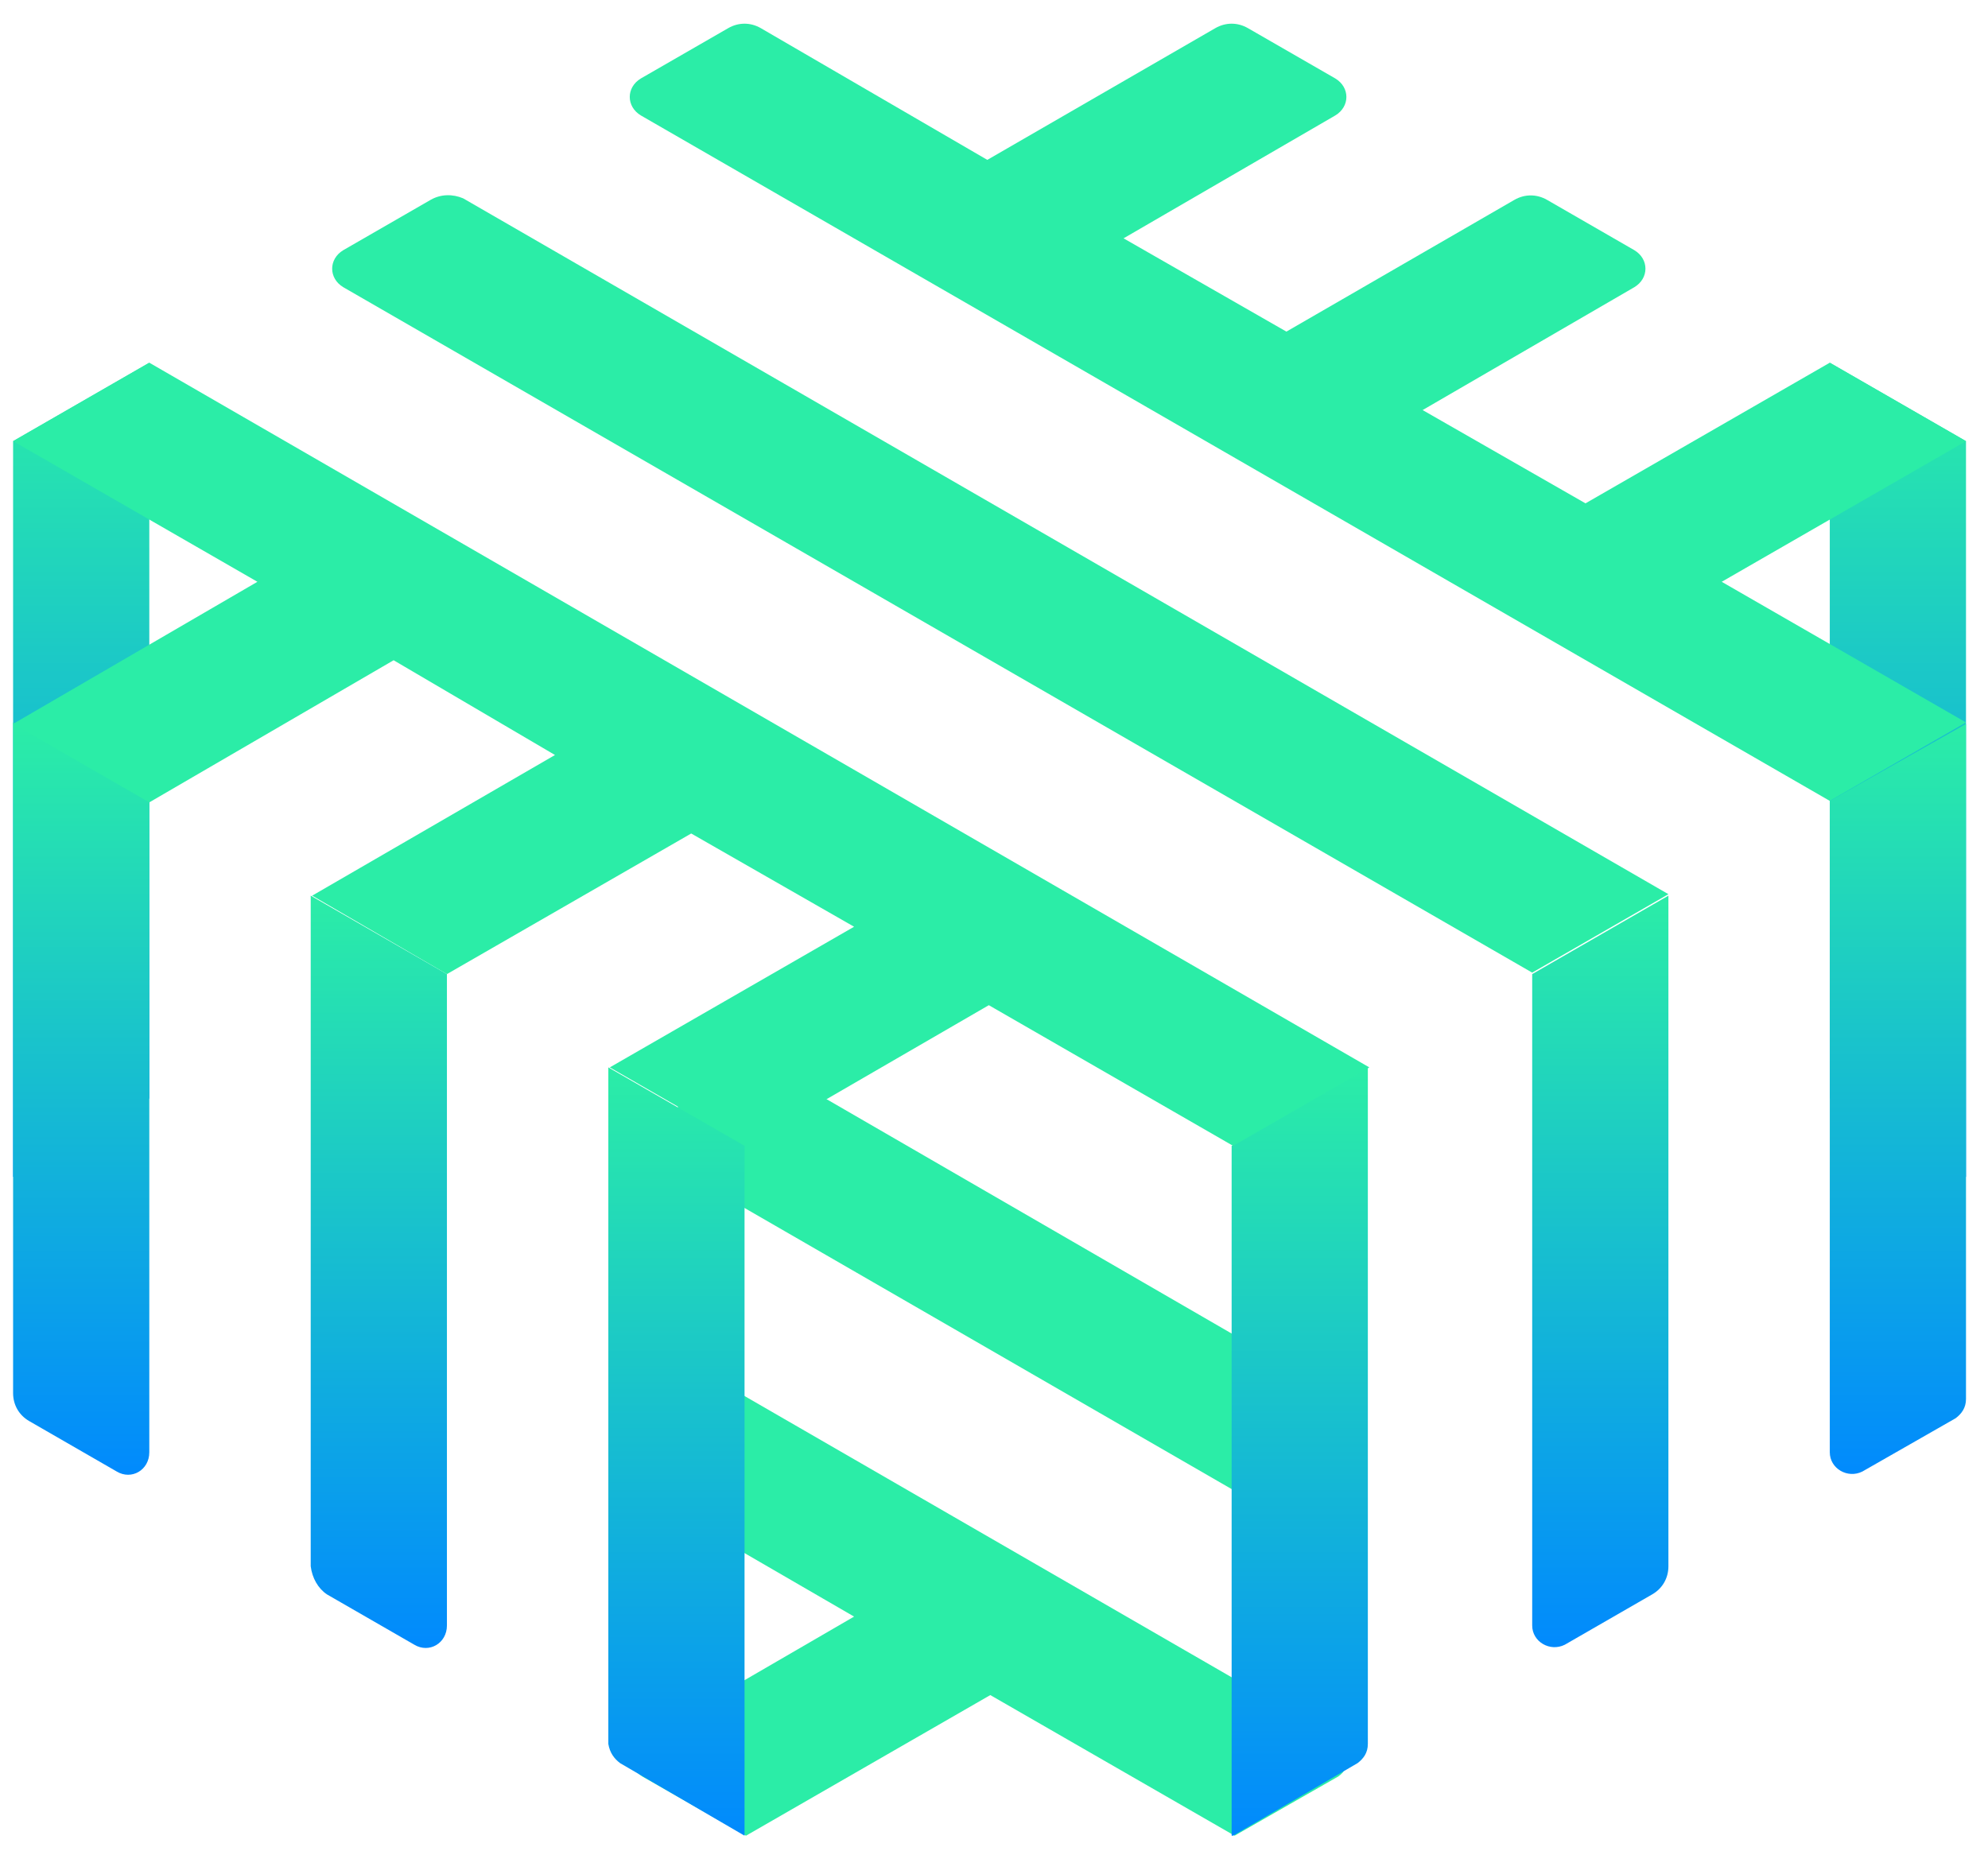 <svg width="58" height="54" viewBox="0 0 58 54" fill="none" xmlns="http://www.w3.org/2000/svg">
<path d="M53.384 10.583V32.052L57.358 34.341V12.872L53.384 10.583Z" fill="url(#paint0_linear_8491_15654)"/>
<path d="M0.382 34.341L4.356 32.052V10.583L0.382 12.872V34.341Z" fill="url(#paint1_linear_8491_15654)"/>
<path d="M19.778 34.125L37.964 44.622V40.086L20.944 30.237L19.778 30.885V34.125Z" fill="#2BEDA7"/>
<path d="M39 50.712L19.778 39.611V44.19L24.918 47.17L18.741 50.756C18.309 51.015 18.309 51.576 18.741 51.836L21.765 53.563L28.892 49.46L36.02 53.563L39.043 51.836C39.432 51.576 39.432 50.971 39 50.712Z" fill="#2BEDA7"/>
<path d="M53.384 23.369V42.375C53.384 42.85 53.903 43.153 54.335 42.937L57.056 41.382C57.229 41.252 57.358 41.079 57.358 40.82V21.123L53.384 23.369Z" fill="url(#paint2_linear_8491_15654)"/>
<path d="M45.653 47.991L48.201 46.523C48.503 46.35 48.676 46.047 48.676 45.702V26.134L44.702 28.423V47.43C44.702 47.905 45.221 48.207 45.653 47.991Z" fill="url(#paint3_linear_8491_15654)"/>
<path d="M35.976 53.563L39.605 51.447C39.778 51.317 39.907 51.145 39.907 50.885V31.145L35.933 33.434V53.563H35.976Z" fill="url(#paint4_linear_8491_15654)"/>
<path d="M18.093 51.447L21.722 53.563V33.434L17.748 31.145V50.885C17.791 51.145 17.92 51.317 18.093 51.447Z" fill="url(#paint5_linear_8491_15654)"/>
<path d="M9.54 46.523L12.089 47.991C12.521 48.25 13.039 47.948 13.039 47.43V28.423L9.065 26.134V45.702C9.108 46.047 9.281 46.35 9.54 46.523Z" fill="url(#paint6_linear_8491_15654)"/>
<path d="M0.857 41.468L3.406 42.937C3.838 43.196 4.356 42.894 4.356 42.376V23.369L0.382 21.08V40.648C0.382 40.993 0.555 41.296 0.857 41.468Z" fill="url(#paint7_linear_8491_15654)"/>
<path d="M57.358 12.872L53.384 10.583L46.257 14.687L41.505 11.965L47.682 8.38C48.114 8.121 48.114 7.559 47.682 7.3L45.134 5.831C44.831 5.659 44.486 5.659 44.184 5.831L37.531 9.676L32.78 6.954L38.957 3.369C39.389 3.11 39.389 2.548 38.957 2.289L36.408 0.821C36.106 0.648 35.76 0.648 35.458 0.821L28.805 4.665L22.196 0.821C21.894 0.648 21.549 0.648 21.246 0.821L18.698 2.289C18.265 2.548 18.265 3.11 18.698 3.369L53.384 23.369L57.358 21.08L50.231 16.976L57.358 12.872Z" fill="#2BEDA7"/>
<path d="M12.564 5.831L10.015 7.3C9.583 7.559 9.583 8.121 10.015 8.38L44.702 28.38L48.676 26.091L13.514 5.788C13.212 5.659 12.866 5.659 12.564 5.831Z" fill="#2BEDA7"/>
<path d="M0.382 12.872L7.51 16.976L0.382 21.123L4.356 23.412L11.484 19.265L16.192 22.03L9.108 26.134L13.039 28.423L20.166 24.32L24.918 27.041L17.791 31.145L21.765 33.434L28.849 29.33L35.976 33.434L39.95 31.145L4.356 10.583L0.382 12.872Z" fill="#2BEDA7"/>
<defs>
<linearGradient id="paint0_linear_8491_15654" x1="55.38" y1="10.597" x2="55.38" y2="34.337" gradientUnits="userSpaceOnUse">
<stop stop-color="#2BEDA7"/>
<stop offset="1" stop-color="#018AFD"/>
</linearGradient>
<linearGradient id="paint1_linear_8491_15654" x1="2.361" y1="10.598" x2="2.361" y2="34.339" gradientUnits="userSpaceOnUse">
<stop stop-color="#2BEDA7"/>
<stop offset="1" stop-color="#018AFD"/>
</linearGradient>
<linearGradient id="paint2_linear_8491_15654" x1="55.38" y1="21.106" x2="55.38" y2="43.038" gradientUnits="userSpaceOnUse">
<stop stop-color="#2BEDA7"/>
<stop offset="1" stop-color="#018AFD"/>
</linearGradient>
<linearGradient id="paint3_linear_8491_15654" x1="46.675" y1="26.132" x2="46.675" y2="48.064" gradientUnits="userSpaceOnUse">
<stop stop-color="#2BEDA7"/>
<stop offset="1" stop-color="#018AFD"/>
</linearGradient>
<linearGradient id="paint4_linear_8491_15654" x1="37.97" y1="31.157" x2="37.97" y2="53.546" gradientUnits="userSpaceOnUse">
<stop stop-color="#2BEDA7"/>
<stop offset="1" stop-color="#018AFD"/>
</linearGradient>
<linearGradient id="paint5_linear_8491_15654" x1="19.773" y1="31.157" x2="19.773" y2="53.545" gradientUnits="userSpaceOnUse">
<stop stop-color="#2BEDA7"/>
<stop offset="1" stop-color="#018AFD"/>
</linearGradient>
<linearGradient id="paint6_linear_8491_15654" x1="11.068" y1="26.132" x2="11.068" y2="48.064" gradientUnits="userSpaceOnUse">
<stop stop-color="#2BEDA7"/>
<stop offset="1" stop-color="#018AFD"/>
</linearGradient>
<linearGradient id="paint7_linear_8491_15654" x1="2.363" y1="21.106" x2="2.363" y2="43.038" gradientUnits="userSpaceOnUse">
<stop stop-color="#2BEDA7"/>
<stop offset="1" stop-color="#018AFD"/>
</linearGradient>
</defs>
</svg>
